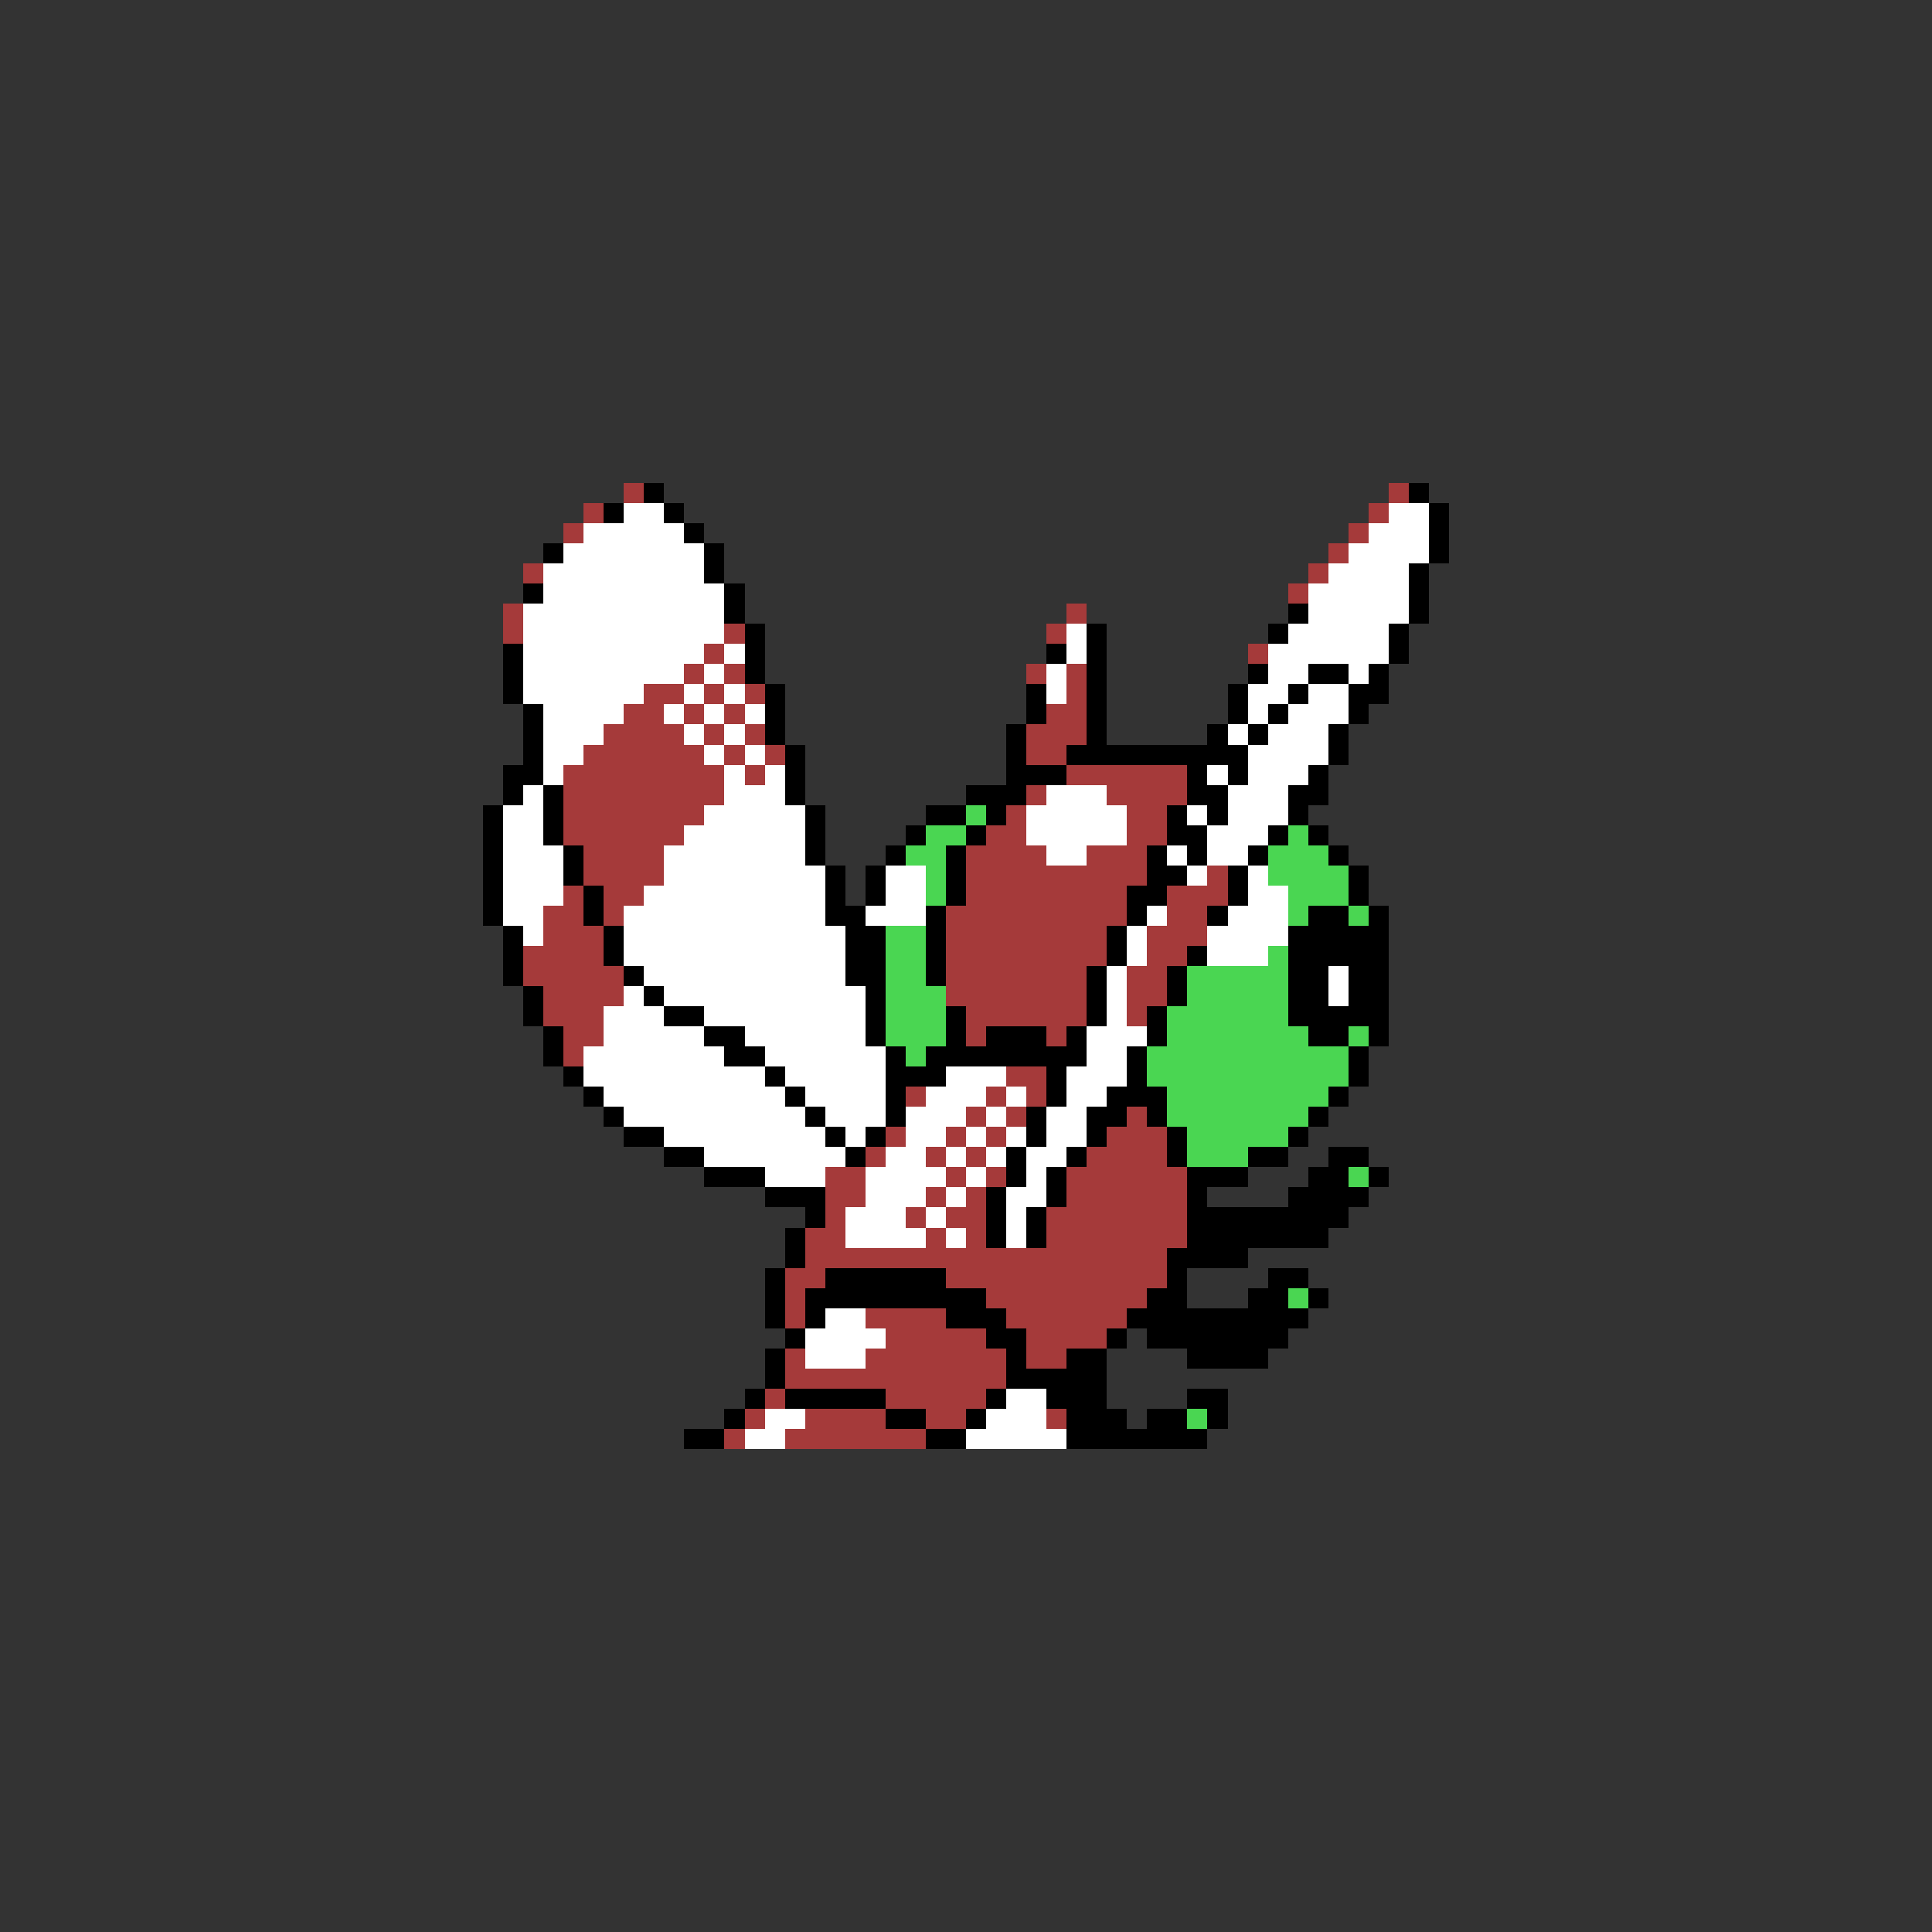 <svg xmlns="http://www.w3.org/2000/svg" viewBox="0 -0.5 96 96" shape-rendering="crispEdges">
<rect x="0" y="-0.5" width="96" height="96" fill="#333333" stroke="none"/>
<path stroke="#a53a3a" d="M31 24h1M69 24h1M29 25h1M68 25h1M28 26h1M67 26h1M66 27h1M26 28h1M65 28h1M64 29h1M25 30h1M53 30h1M25 31h1M36 31h1M52 31h1M35 32h1M62 32h1M34 33h1M36 33h1M51 33h1M53 33h1M32 34h2M35 34h1M37 34h1M53 34h1M31 35h2M34 35h1M36 35h1M52 35h2M30 36h4M35 36h1M37 36h1M51 36h3M29 37h6M36 37h1M38 37h1M51 37h2M28 38h8M37 38h1M53 38h6M28 39h8M51 39h1M55 39h4M28 40h7M50 40h1M56 40h2M28 41h6M49 41h2M56 41h2M29 42h4M48 42h4M54 42h3M29 43h4M48 43h9M60 43h1M28 44h1M30 44h2M48 44h8M58 44h3M27 45h2M30 45h1M47 45h9M58 45h2M27 46h3M47 46h8M57 46h3M26 47h4M47 47h8M57 47h2M26 48h5M47 48h7M56 48h2M27 49h4M47 49h7M56 49h2M27 50h3M48 50h6M56 50h1M28 51h2M48 51h1M52 51h1M28 52h1M50 53h2M45 54h1M49 54h1M51 54h1M48 55h1M50 55h1M56 55h1M44 56h1M47 56h1M49 56h1M55 56h3M43 57h1M46 57h1M48 57h1M54 57h4M41 58h2M47 58h1M49 58h1M53 58h6M41 59h2M46 59h1M48 59h1M53 59h6M41 60h1M45 60h1M47 60h2M52 60h7M40 61h2M46 61h1M48 61h1M52 61h7M40 62h18M39 63h2M47 63h11M39 64h1M49 64h8M39 65h1M43 65h4M50 65h6M44 66h5M51 66h4M39 67h1M43 67h7M51 67h2M39 68h11M38 69h1M44 69h5M37 70h1M40 70h4M46 70h2M52 70h1M36 71h1M39 71h7" />
<path stroke="#000000" d="M32 24h1M70 24h1M30 25h1M33 25h1M71 25h1M34 26h1M71 26h1M27 27h1M35 27h1M71 27h1M35 28h1M70 28h1M26 29h1M36 29h1M70 29h1M36 30h1M64 30h1M70 30h1M37 31h1M54 31h1M63 31h1M69 31h1M25 32h1M37 32h1M52 32h1M54 32h1M69 32h1M25 33h1M37 33h1M54 33h1M62 33h1M65 33h2M68 33h1M25 34h1M38 34h1M51 34h1M54 34h1M61 34h1M64 34h1M67 34h2M26 35h1M38 35h1M51 35h1M54 35h1M61 35h1M63 35h1M67 35h1M26 36h1M38 36h1M50 36h1M54 36h1M60 36h1M62 36h1M66 36h1M26 37h1M39 37h1M50 37h1M53 37h9M66 37h1M25 38h2M39 38h1M50 38h3M59 38h1M61 38h1M65 38h1M25 39h1M27 39h1M39 39h1M48 39h3M59 39h2M64 39h2M24 40h1M27 40h1M40 40h1M46 40h2M49 40h1M58 40h1M60 40h1M64 40h1M24 41h1M27 41h1M40 41h1M45 41h1M48 41h1M58 41h2M63 41h1M65 41h1M24 42h1M28 42h1M40 42h1M44 42h1M47 42h1M57 42h1M59 42h1M62 42h1M66 42h1M24 43h1M28 43h1M41 43h1M43 43h1M47 43h1M57 43h2M61 43h1M67 43h1M24 44h1M29 44h1M41 44h1M43 44h1M47 44h1M56 44h2M61 44h1M67 44h1M24 45h1M29 45h1M41 45h2M46 45h1M56 45h1M60 45h1M65 45h2M68 45h1M25 46h1M30 46h1M42 46h2M46 46h1M55 46h1M64 46h5M25 47h1M30 47h1M42 47h2M46 47h1M55 47h1M59 47h1M64 47h5M25 48h1M31 48h1M42 48h2M46 48h1M54 48h1M58 48h1M64 48h2M67 48h2M26 49h1M32 49h1M43 49h1M54 49h1M58 49h1M64 49h2M67 49h2M26 50h1M33 50h2M43 50h1M47 50h1M54 50h1M57 50h1M64 50h5M27 51h1M35 51h2M43 51h1M47 51h1M49 51h3M53 51h1M57 51h1M65 51h2M68 51h1M27 52h1M36 52h2M44 52h1M46 52h8M56 52h1M67 52h1M28 53h1M38 53h1M44 53h3M52 53h1M56 53h1M67 53h1M29 54h1M39 54h1M44 54h1M52 54h1M55 54h3M66 54h1M30 55h1M40 55h1M44 55h1M51 55h1M54 55h2M57 55h1M65 55h1M31 56h2M41 56h1M43 56h1M51 56h1M54 56h1M58 56h1M64 56h1M33 57h2M42 57h1M50 57h1M53 57h1M58 57h1M62 57h2M66 57h2M35 58h3M50 58h1M52 58h1M59 58h3M65 58h2M68 58h1M38 59h3M49 59h1M52 59h1M59 59h1M64 59h4M40 60h1M49 60h1M51 60h1M59 60h8M39 61h1M49 61h1M51 61h1M59 61h7M39 62h1M58 62h4M38 63h1M41 63h6M58 63h1M63 63h2M38 64h1M40 64h9M57 64h2M62 64h2M65 64h1M38 65h1M40 65h1M47 65h3M56 65h9M39 66h1M49 66h2M55 66h1M57 66h7M38 67h1M50 67h1M53 67h2M59 67h4M38 68h1M50 68h5M37 69h1M39 69h5M49 69h1M52 69h3M59 69h2M36 70h1M44 70h2M48 70h1M53 70h3M57 70h2M60 70h1M34 71h2M46 71h2M53 71h7" />
<path stroke="#ffffff" d="M31 25h2M69 25h2M29 26h5M68 26h3M28 27h7M67 27h4M27 28h8M66 28h4M27 29h9M65 29h5M26 30h10M65 30h5M26 31h10M53 31h1M64 31h5M26 32h9M36 32h1M53 32h1M63 32h6M26 33h8M35 33h1M52 33h1M63 33h2M67 33h1M26 34h6M34 34h1M36 34h1M52 34h1M62 34h2M65 34h2M27 35h4M33 35h1M35 35h1M37 35h1M62 35h1M64 35h3M27 36h3M34 36h1M36 36h1M61 36h1M63 36h3M27 37h2M35 37h1M37 37h1M62 37h4M27 38h1M36 38h1M38 38h1M60 38h1M62 38h3M26 39h1M36 39h3M52 39h3M61 39h3M25 40h2M35 40h5M51 40h5M59 40h1M61 40h3M25 41h2M34 41h6M51 41h5M60 41h3M25 42h3M33 42h7M52 42h2M58 42h1M60 42h2M25 43h3M33 43h8M44 43h2M59 43h1M62 43h1M25 44h3M32 44h9M44 44h2M62 44h2M25 45h2M31 45h10M43 45h3M57 45h1M61 45h3M26 46h1M31 46h11M56 46h1M60 46h4M31 47h11M56 47h1M60 47h3M32 48h10M55 48h1M66 48h1M31 49h1M33 49h10M55 49h1M66 49h1M30 50h3M35 50h8M55 50h1M30 51h5M37 51h6M54 51h3M29 52h7M38 52h6M54 52h2M29 53h9M39 53h5M47 53h3M53 53h3M30 54h9M40 54h4M46 54h3M50 54h1M53 54h2M31 55h9M41 55h3M45 55h3M49 55h1M52 55h2M33 56h8M42 56h1M45 56h2M48 56h1M50 56h1M52 56h2M35 57h7M44 57h2M47 57h1M49 57h1M51 57h2M38 58h3M43 58h4M48 58h1M51 58h1M43 59h3M47 59h1M50 59h2M42 60h3M46 60h1M50 60h1M42 61h4M47 61h1M50 61h1M41 65h2M40 66h4M40 67h3M50 69h2M38 70h2M49 70h3M37 71h2M48 71h5" />
<path stroke="#4ad652" d="M48 40h1M46 41h2M64 41h1M45 42h2M63 42h3M46 43h1M63 43h4M46 44h1M64 44h3M64 45h1M67 45h1M44 46h2M44 47h2M63 47h1M44 48h2M59 48h5M44 49h3M59 49h5M44 50h3M58 50h6M44 51h3M58 51h7M67 51h1M45 52h1M57 52h10M57 53h10M58 54h8M58 55h7M59 56h5M59 57h3M67 58h1M64 64h1M59 70h1" />
</svg>